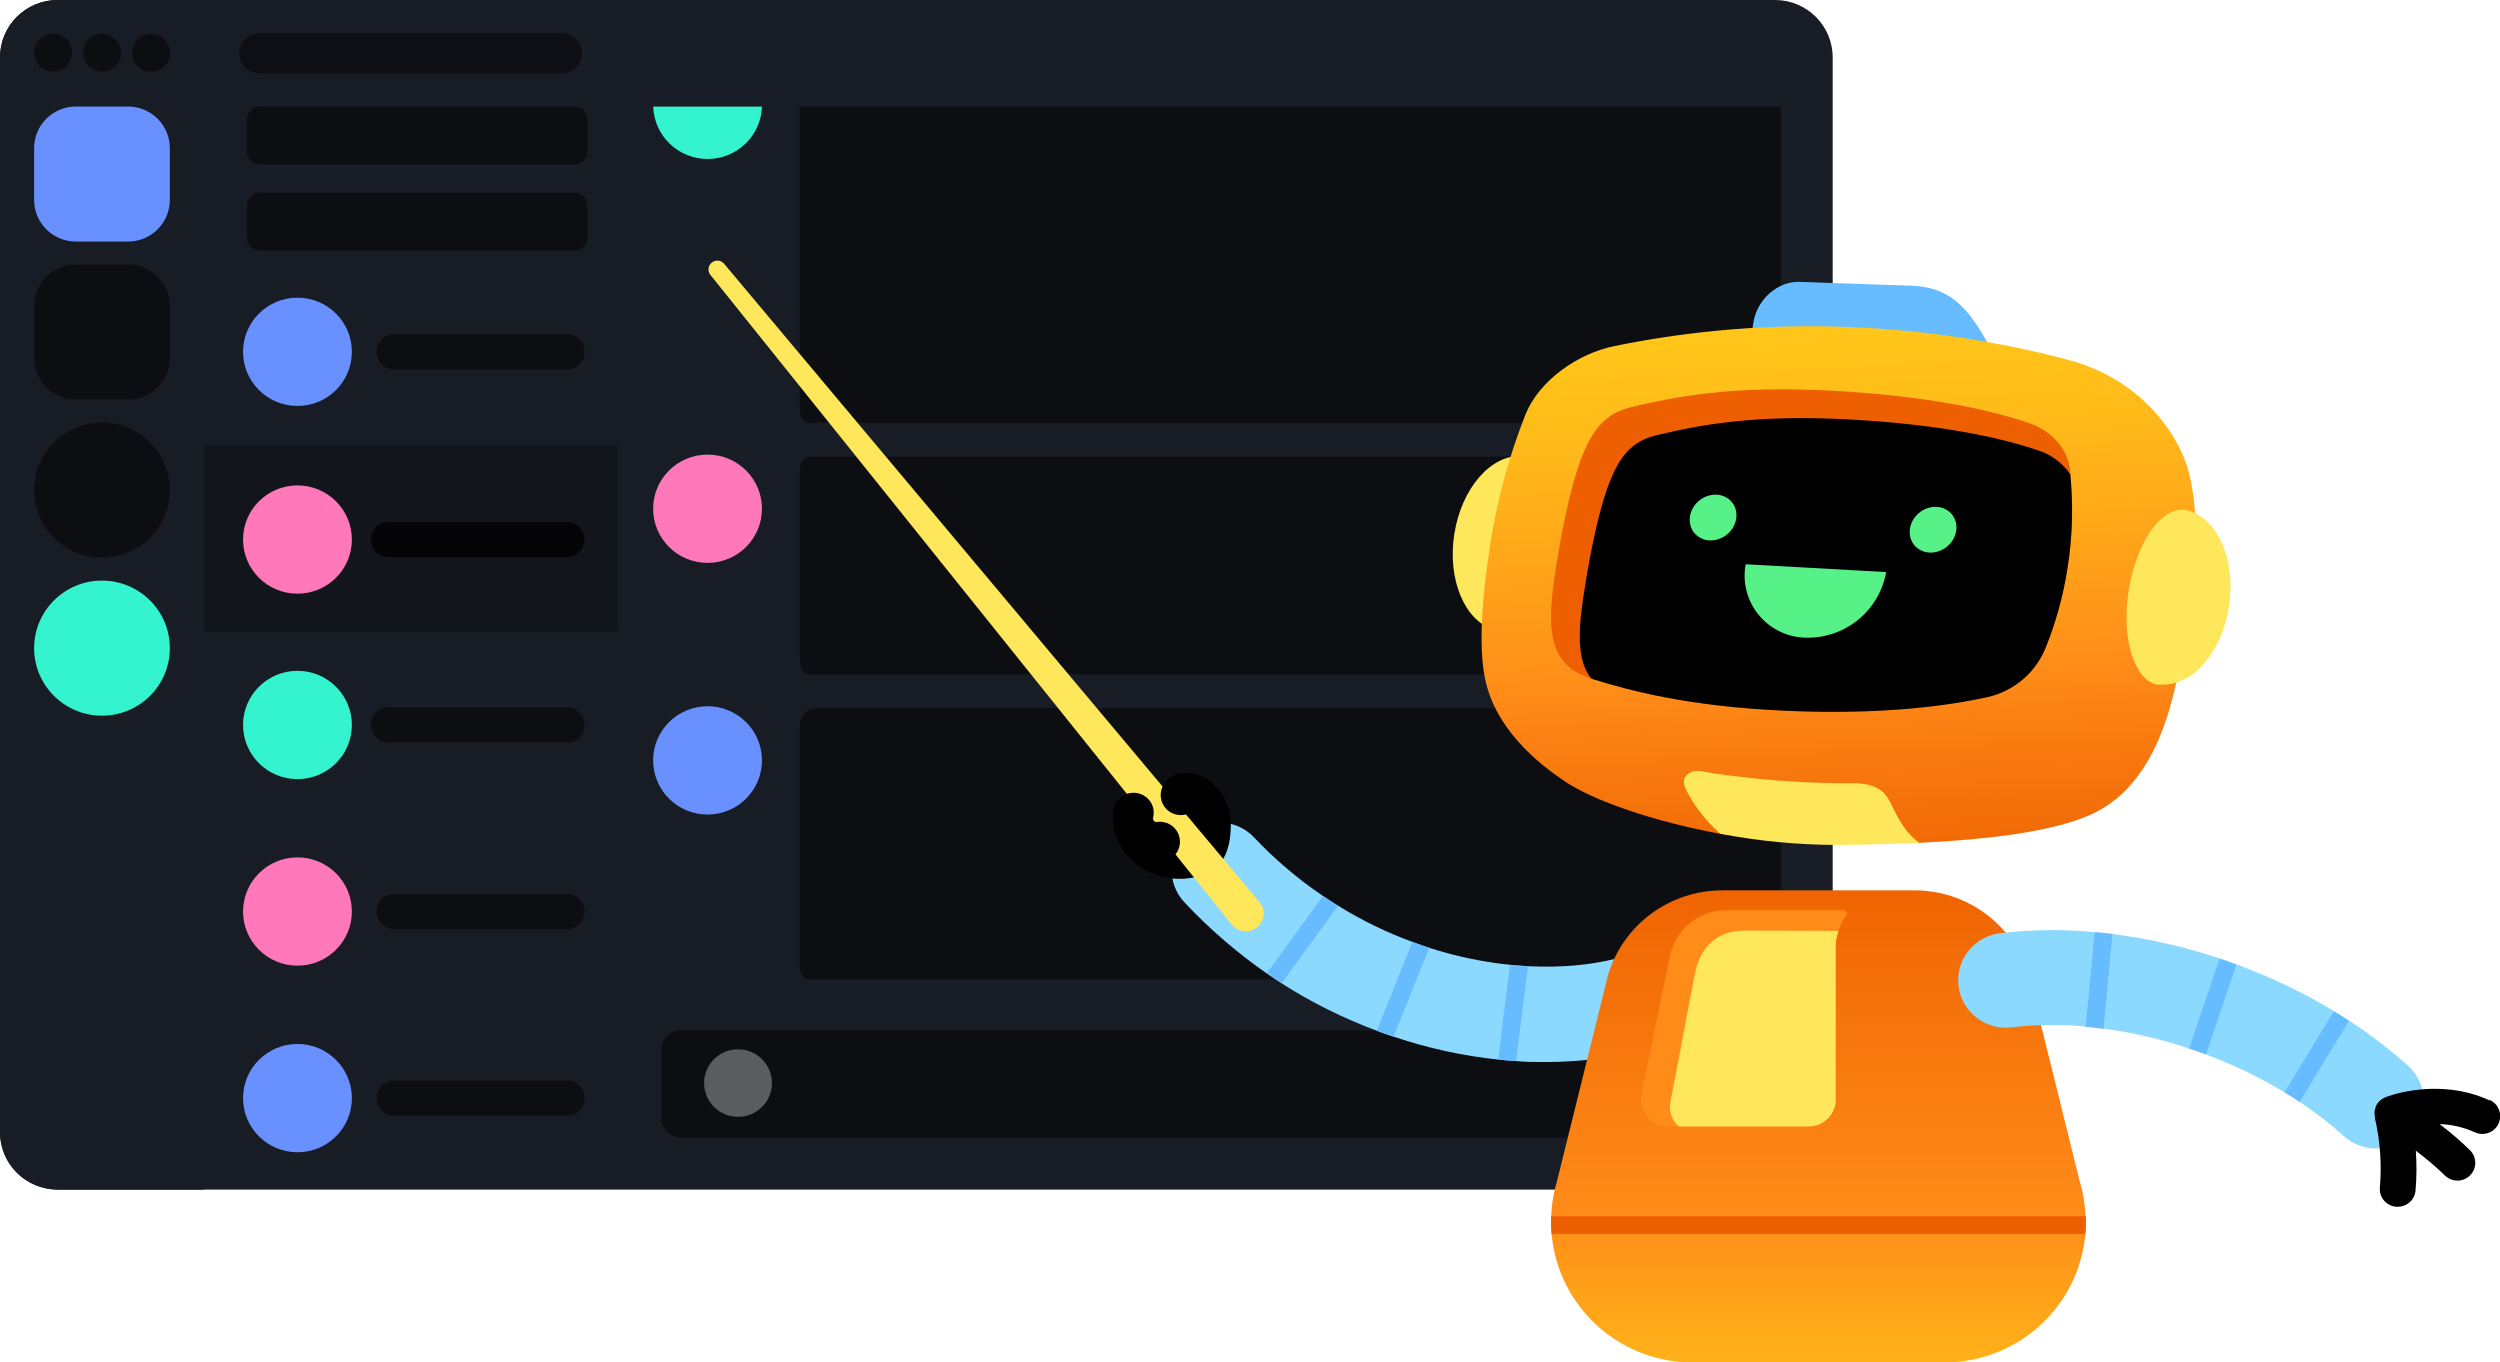 <svg xmlns="http://www.w3.org/2000/svg" width="200" height="109" viewBox="0 0 200 109" fill="none">
<g clip-path="url(#clip0_9_18046)">
<path d="M142.001 0H4.615C2.066 0 0 2.056 0 4.592V90.574C0 93.11 2.066 95.166 4.615 95.166H142.001C144.549 95.166 146.615 93.11 146.615 90.574V4.592C146.615 2.056 144.549 0 142.001 0Z" fill="#181C25"/>
<path d="M16.316 0V95.166H4.615C3.391 95.166 2.217 94.683 1.352 93.821C0.486 92.96 0 91.792 0 90.574L0 4.592C0 3.374 0.486 2.206 1.352 1.345C2.217 0.484 3.391 0 4.615 0L16.316 0Z" fill="#181C25"/>
<path d="M49.442 35.61H16.315V50.533H49.442V35.61Z" fill="rgba(0,0,0,.25)"/>
<path d="M8.158 57.254C11.156 57.254 13.587 54.835 13.587 51.851C13.587 48.867 11.156 46.448 8.158 46.448C5.159 46.448 2.729 48.867 2.729 51.851C2.729 54.835 5.159 57.254 8.158 57.254Z" fill="#34F4CF"/>
<path d="M10.239 8.521H6.077C4.228 8.521 2.729 10.013 2.729 11.853V15.995C2.729 17.835 4.228 19.326 6.077 19.326H10.239C12.088 19.326 13.587 17.835 13.587 15.995V11.853C13.587 10.013 12.088 8.521 10.239 8.521Z" fill="#6990FF"/>
<path d="M10.239 21.16H6.077C4.228 21.16 2.729 22.652 2.729 24.492V28.634C2.729 30.474 4.228 31.965 6.077 31.965H10.239C12.088 31.965 13.587 30.474 13.587 28.634V24.492C13.587 22.652 12.088 21.16 10.239 21.16Z" fill="rgba(0,0,0,.5)"/>
<path d="M8.158 44.609C11.156 44.609 13.587 42.191 13.587 39.207C13.587 36.223 11.156 33.804 8.158 33.804C5.159 33.804 2.729 36.223 2.729 39.207C2.729 42.191 5.159 44.609 8.158 44.609Z" fill="rgba(0,0,0,.5)"/>
<path d="M4.248 5.734C5.087 5.734 5.767 5.058 5.767 4.223C5.767 3.388 5.087 2.711 4.248 2.711C3.409 2.711 2.729 3.388 2.729 4.223C2.729 5.058 3.409 5.734 4.248 5.734Z" fill="rgba(0,0,0,.5)"/>
<path d="M8.167 5.734C9.006 5.734 9.686 5.058 9.686 4.223C9.686 3.388 9.006 2.711 8.167 2.711C7.328 2.711 6.648 3.388 6.648 4.223C6.648 5.058 7.328 5.734 8.167 5.734Z" fill="rgba(0,0,0,.5)"/>
<path d="M12.086 5.734C12.925 5.734 13.606 5.058 13.606 4.223C13.606 3.388 12.925 2.711 12.086 2.711C11.248 2.711 10.567 3.388 10.567 4.223C10.567 5.058 11.248 5.734 12.086 5.734Z" fill="rgba(0,0,0,.5)"/>
<path d="M45.927 8.521H20.816C20.227 8.521 19.749 8.996 19.749 9.583V12.104C19.749 12.69 20.227 13.165 20.816 13.165H45.927C46.516 13.165 46.994 12.69 46.994 12.104V9.583C46.994 8.996 46.516 8.521 45.927 8.521Z" fill="rgba(0,0,0,.5)"/>
<path d="M23.797 32.477C26.201 32.477 28.15 30.538 28.15 28.146C28.15 25.753 26.201 23.814 23.797 23.814C21.393 23.814 19.444 25.753 19.444 28.146C19.444 30.538 21.393 32.477 23.797 32.477Z" fill="#6990FF"/>
<path d="M45.565 26.743H31.336C30.998 26.795 30.691 26.965 30.469 27.223C30.247 27.48 30.125 27.808 30.125 28.148C30.125 28.488 30.247 28.816 30.469 29.074C30.691 29.331 30.998 29.502 31.336 29.553H45.565C45.902 29.502 46.21 29.331 46.432 29.074C46.654 28.816 46.776 28.488 46.776 28.148C46.776 27.808 46.654 27.48 46.432 27.223C46.21 26.965 45.902 26.795 45.565 26.743Z" fill="rgba(0,0,0,.5)"/>
<path d="M44.851 2.659H20.84C20.621 2.647 20.401 2.679 20.195 2.755C19.989 2.83 19.801 2.946 19.642 3.096C19.483 3.247 19.356 3.427 19.269 3.628C19.182 3.828 19.138 4.044 19.138 4.263C19.138 4.481 19.182 4.697 19.269 4.898C19.356 5.098 19.483 5.279 19.642 5.429C19.801 5.579 19.989 5.696 20.195 5.771C20.401 5.846 20.621 5.879 20.84 5.867H44.851C45.07 5.879 45.289 5.846 45.495 5.771C45.701 5.696 45.889 5.579 46.049 5.429C46.208 5.279 46.335 5.098 46.422 4.898C46.508 4.697 46.553 4.481 46.553 4.263C46.553 4.044 46.508 3.828 46.422 3.628C46.335 3.427 46.208 3.247 46.049 3.096C45.889 2.946 45.701 2.83 45.495 2.755C45.289 2.679 45.07 2.647 44.851 2.659Z" fill="rgba(0,0,0,.45)"/>
<path d="M141.12 53.946H64.862C64.114 53.946 63.986 53.344 63.986 52.604V37.87C63.986 37.131 64.114 36.529 64.862 36.529H141.12C141.477 36.529 141.82 36.67 142.073 36.922C142.325 37.173 142.467 37.515 142.467 37.87V52.604C142.467 52.96 142.325 53.301 142.073 53.553C141.82 53.804 141.477 53.946 141.12 53.946Z" fill="rgba(0,0,0,.5)"/>
<path d="M23.797 47.495C26.201 47.495 28.15 45.556 28.15 43.164C28.15 40.772 26.201 38.832 23.797 38.832C21.393 38.832 19.444 40.772 19.444 43.164C19.444 45.556 21.393 47.495 23.797 47.495Z" fill="#FF78B9"/>
<path d="M45.565 41.761H31.336C31.131 41.728 30.922 41.739 30.722 41.794C30.522 41.849 30.337 41.947 30.179 42.08C30.021 42.214 29.894 42.38 29.807 42.567C29.72 42.754 29.674 42.958 29.674 43.164C29.674 43.37 29.72 43.574 29.807 43.761C29.894 43.949 30.021 44.115 30.179 44.248C30.337 44.382 30.522 44.479 30.722 44.534C30.922 44.589 31.131 44.6 31.336 44.567H45.565C45.899 44.512 46.203 44.341 46.422 44.084C46.641 43.827 46.761 43.501 46.761 43.164C46.761 42.827 46.641 42.501 46.422 42.244C46.203 41.987 45.899 41.816 45.565 41.761Z" fill="rgba(0,0,0,.75)"/>
<path d="M23.797 62.329C26.201 62.329 28.15 60.39 28.15 57.998C28.15 55.605 26.201 53.666 23.797 53.666C21.393 53.666 19.444 55.605 19.444 57.998C19.444 60.39 21.393 62.329 23.797 62.329Z" fill="#34F4CF"/>
<path d="M45.565 56.595H31.336C31.131 56.561 30.922 56.572 30.722 56.627C30.522 56.682 30.337 56.78 30.179 56.913C30.021 57.047 29.894 57.213 29.807 57.4C29.72 57.587 29.674 57.791 29.674 57.997C29.674 58.204 29.72 58.407 29.807 58.595C29.894 58.782 30.021 58.948 30.179 59.081C30.337 59.215 30.522 59.313 30.722 59.368C30.922 59.423 31.131 59.434 31.336 59.4H45.565C45.899 59.345 46.203 59.174 46.422 58.917C46.641 58.66 46.761 58.334 46.761 57.997C46.761 57.66 46.641 57.334 46.422 57.078C46.203 56.821 45.899 56.65 45.565 56.595Z" fill="rgba(0,0,0,.5)"/>
<path d="M23.797 77.253C26.201 77.253 28.15 75.313 28.15 72.921C28.15 70.529 26.201 68.59 23.797 68.59C21.393 68.59 19.444 70.529 19.444 72.921C19.444 75.313 21.393 77.253 23.797 77.253Z" fill="#FF78B9"/>
<path d="M45.565 71.518H31.336C30.998 71.57 30.691 71.74 30.469 71.998C30.247 72.255 30.125 72.584 30.125 72.923C30.125 73.263 30.247 73.591 30.469 73.849C30.691 74.107 30.998 74.277 31.336 74.329H45.565C45.899 74.274 46.203 74.103 46.422 73.846C46.641 73.589 46.761 73.263 46.761 72.926C46.761 72.589 46.641 72.263 46.422 72.006C46.203 71.749 45.899 71.578 45.565 71.523V71.518Z" fill="rgba(0,0,0,.5)"/>
<path d="M23.797 92.181C26.201 92.181 28.15 90.242 28.15 87.849C28.15 85.457 26.201 83.518 23.797 83.518C21.393 83.518 19.444 85.457 19.444 87.849C19.444 90.242 21.393 92.181 23.797 92.181Z" fill="#6990FF"/>
<path d="M45.565 86.442H31.336C30.998 86.493 30.691 86.664 30.469 86.921C30.247 87.179 30.125 87.507 30.125 87.847C30.125 88.186 30.247 88.515 30.469 88.772C30.691 89.03 30.998 89.2 31.336 89.252H45.565C45.902 89.2 46.21 89.03 46.432 88.772C46.654 88.515 46.776 88.186 46.776 87.847C46.776 87.507 46.654 87.179 46.432 86.921C46.21 86.664 45.902 86.493 45.565 86.442Z" fill="rgba(0,0,0,.5)"/>
<path d="M45.927 15.407H20.816C20.227 15.407 19.749 15.882 19.749 16.468V18.99C19.749 19.576 20.227 20.051 20.816 20.051H45.927C46.516 20.051 46.994 19.576 46.994 18.99V16.468C46.994 15.882 46.516 15.407 45.927 15.407Z" fill="rgba(0,0,0,.5)"/>
<path d="M56.604 45.031C59.008 45.031 60.957 43.092 60.957 40.7C60.957 38.307 59.008 36.368 56.604 36.368C54.2 36.368 52.251 38.307 52.251 40.7C52.251 43.092 54.2 45.031 56.604 45.031Z" fill="#FF78B9"/>
<path d="M65.338 56.656H141.12C141.478 56.656 141.822 56.798 142.076 57.05C142.33 57.303 142.472 57.645 142.472 58.002V77.011C142.472 77.368 142.33 77.71 142.076 77.963C141.822 78.215 141.478 78.357 141.12 78.357H64.862C64.629 78.357 64.406 78.265 64.242 78.101C64.078 77.938 63.986 77.716 63.986 77.485V58.002C63.986 57.645 64.128 57.303 64.382 57.05C64.635 56.798 64.979 56.656 65.338 56.656Z" fill="rgba(0,0,0,.5)"/>
<path d="M56.604 65.163C59.008 65.163 60.957 63.224 60.957 60.831C60.957 58.439 59.008 56.5 56.604 56.5C54.2 56.5 52.251 58.439 52.251 60.831C52.251 63.224 54.2 65.163 56.604 65.163Z" fill="#6990FF"/>
<path d="M60.957 8.53C60.919 9.654 60.445 10.719 59.633 11.5C58.821 12.282 57.736 12.719 56.606 12.719C55.477 12.719 54.392 12.282 53.58 11.5C52.768 10.719 52.294 9.654 52.256 8.53H60.957Z" fill="#34F4CF"/>
<path d="M63.986 8.53V32.472C63.986 33.217 64.114 33.818 64.862 33.818H141.12C141.477 33.817 141.82 33.675 142.073 33.422C142.325 33.17 142.467 32.829 142.467 32.472V8.53H63.986Z" fill="rgba(0,0,0,.5)"/>
<path d="M140.939 82.418H54.452C53.605 82.418 52.918 83.101 52.918 83.944V89.48C52.918 90.322 53.605 91.005 54.452 91.005H140.939C141.786 91.005 142.472 90.322 142.472 89.48V83.944C142.472 83.101 141.786 82.418 140.939 82.418Z" fill="rgba(0,0,0,.5)"/>
<path d="M59.042 89.347C60.541 89.347 61.757 88.137 61.757 86.645C61.757 85.154 60.541 83.944 59.042 83.944C57.543 83.944 56.328 85.154 56.328 86.645C56.328 88.137 57.543 89.347 59.042 89.347Z" fill="#5A5D60"/>
<path d="M138.524 80.565C135.219 83.309 129.809 84.963 123.59 84.963C122.842 84.963 122.08 84.963 121.309 84.887C120.832 84.859 120.356 84.821 119.88 84.769C117.026 84.47 114.215 83.855 111.498 82.935C111.051 82.788 110.598 82.632 110.151 82.461C107.483 81.47 104.929 80.199 102.531 78.67C102.136 78.418 101.741 78.153 101.345 77.878C98.959 76.22 96.755 74.317 94.769 72.201C94.425 71.838 94.156 71.411 93.978 70.945C93.799 70.479 93.715 69.982 93.73 69.484C93.744 68.985 93.858 68.494 94.063 68.039C94.268 67.584 94.561 67.174 94.926 66.831C95.29 66.489 95.719 66.222 96.188 66.044C96.656 65.867 97.155 65.783 97.656 65.797C98.157 65.812 98.65 65.924 99.108 66.129C99.565 66.333 99.978 66.625 100.321 66.988C101.983 68.748 103.834 70.322 105.841 71.679C106.236 71.945 106.636 72.205 107.041 72.452C108.919 73.618 110.912 74.59 112.989 75.352C113.437 75.518 113.884 75.674 114.341 75.826C116.05 76.375 117.803 76.779 119.58 77.035C119.994 77.096 120.404 77.144 120.809 77.181C121.294 77.232 121.771 77.27 122.237 77.295C127.595 77.575 131.733 76.3 133.643 74.712C134.029 74.394 134.475 74.153 134.954 74.006C135.433 73.858 135.937 73.806 136.437 73.852C136.937 73.898 137.422 74.042 137.866 74.275C138.31 74.508 138.704 74.826 139.024 75.21C139.345 75.594 139.586 76.038 139.734 76.515C139.883 76.992 139.935 77.493 139.889 77.991C139.842 78.488 139.698 78.971 139.464 79.413C139.23 79.855 138.91 80.246 138.524 80.565Z" fill="#8CD9FF"/>
<path d="M107.041 72.471L102.541 78.632C102.145 78.38 101.75 78.115 101.355 77.84L105.841 71.679C106.236 71.964 106.636 72.224 107.041 72.471Z" fill="#66BCFF"/>
<path d="M114.342 75.826L111.484 82.935C111.037 82.788 110.584 82.632 110.136 82.461L112.994 75.352C113.437 75.532 113.884 75.689 114.342 75.826Z" fill="#66BCFF"/>
<path d="M122.242 77.3L121.29 84.883C120.813 84.854 120.337 84.816 119.861 84.764L120.79 77.205C121.291 77.234 121.775 77.265 122.242 77.3Z" fill="#66BCFF"/>
<path d="M98.397 67.03C98.626 65.348 98.297 63.836 96.969 62.632C96.016 61.737 93.859 61.31 93.016 62.86C92.611 63.609 92.959 63.59 92.959 63.59L92.192 65.011L90.416 63.732L89.263 64.263C88.787 65.395 89.087 67.319 90.364 68.618C91.106 69.382 92.054 69.918 93.095 70.161C94.135 70.404 95.224 70.344 96.231 69.987C97.431 69.528 98.164 68.717 98.397 67.03Z" fill="black"/>
<path d="M57.899 21.065L100.76 72.167C100.88 72.311 100.971 72.477 101.027 72.655C101.083 72.833 101.103 73.021 101.086 73.207C101.07 73.393 101.016 73.574 100.929 73.74C100.842 73.905 100.723 74.052 100.579 74.172C100.435 74.292 100.268 74.382 100.089 74.438C99.91 74.494 99.721 74.514 99.534 74.497C99.347 74.481 99.165 74.427 98.999 74.341C98.832 74.254 98.685 74.135 98.564 73.992L56.804 21.956C56.703 21.81 56.66 21.632 56.685 21.456C56.71 21.28 56.8 21.12 56.938 21.008C57.077 20.895 57.252 20.839 57.43 20.849C57.608 20.86 57.776 20.937 57.899 21.065Z" fill="#FFE75C"/>
<path d="M95.933 64.264C96.298 63.457 95.938 62.508 95.127 62.145C94.317 61.781 93.364 62.14 92.998 62.946C92.633 63.753 92.993 64.701 93.804 65.065C94.614 65.429 95.567 65.07 95.933 64.264Z" fill="black"/>
<path d="M93.34 65.841C93.094 65.75 92.829 65.721 92.569 65.755C92.523 65.763 92.477 65.76 92.433 65.746C92.39 65.732 92.35 65.708 92.318 65.675C92.287 65.642 92.263 65.602 92.25 65.558C92.237 65.515 92.236 65.468 92.245 65.424C92.316 65.153 92.316 64.869 92.245 64.599C92.155 64.277 91.966 63.99 91.705 63.779C91.444 63.568 91.124 63.444 90.788 63.422C90.453 63.401 90.119 63.484 89.833 63.66C89.547 63.836 89.323 64.096 89.193 64.404C89.062 64.713 89.031 65.054 89.104 65.38C89.177 65.707 89.35 66.003 89.6 66.227C89.85 66.451 90.163 66.592 90.497 66.631C90.831 66.669 91.169 66.604 91.464 66.443C91.329 66.636 91.239 66.856 91.2 67.088C91.161 67.32 91.175 67.558 91.24 67.784C91.316 68.046 91.458 68.285 91.653 68.477C91.848 68.67 92.089 68.809 92.354 68.882C92.618 68.956 92.897 68.961 93.164 68.897C93.431 68.833 93.677 68.702 93.878 68.516C94.08 68.331 94.231 68.097 94.316 67.838C94.402 67.578 94.419 67.301 94.366 67.033C94.314 66.765 94.193 66.515 94.016 66.306C93.839 66.097 93.611 65.937 93.354 65.841H93.34Z" fill="black"/>
<path d="M166.831 98.716C166.582 101.523 165.286 104.136 163.198 106.039C161.11 107.943 158.381 108.999 155.549 109H135.41C132.578 109 129.848 107.944 127.76 106.041C125.671 104.137 124.376 101.524 124.128 98.716C124.083 98.243 124.072 97.769 124.095 97.294C124.129 96.33 124.289 95.374 124.571 94.451L128.657 77.954C129.251 76.007 130.459 74.302 132.102 73.091C133.745 71.879 135.736 71.227 137.781 71.229H153.154C155.199 71.227 157.19 71.879 158.833 73.091C160.476 74.302 161.684 76.007 162.278 77.954L166.364 94.451C166.646 95.374 166.807 96.33 166.84 97.294C166.871 97.768 166.868 98.243 166.831 98.716Z" fill="url(#paint0_linear_9_18046)"/>
<path d="M166.831 98.716H124.128C124.083 98.243 124.072 97.768 124.095 97.294H166.86C166.883 97.768 166.874 98.243 166.831 98.716Z" fill="#ED5F00"/>
<path d="M147.682 73.243L147.577 73.4C147.36 73.732 147.191 74.092 147.072 74.471C146.925 74.911 146.851 75.372 146.853 75.836V88.157C146.802 88.694 146.552 89.193 146.151 89.555C145.751 89.918 145.228 90.119 144.686 90.119H133.448C133.125 90.119 132.806 90.048 132.515 89.911C132.223 89.773 131.966 89.573 131.762 89.324C131.558 89.076 131.412 88.785 131.334 88.474C131.257 88.162 131.25 87.837 131.314 87.522L133.6 76.456C133.813 75.43 134.374 74.508 135.191 73.846C136.007 73.183 137.028 72.822 138.081 72.822H147.463C147.513 72.819 147.563 72.831 147.607 72.856C147.65 72.881 147.686 72.918 147.709 72.962C147.732 73.007 147.742 73.057 147.737 73.107C147.732 73.156 147.713 73.204 147.682 73.243Z" fill="#FF8C19"/>
<path d="M147.072 74.471C146.925 74.911 146.851 75.372 146.853 75.836V88.157C146.802 88.694 146.552 89.193 146.151 89.555C145.751 89.918 145.228 90.119 144.687 90.119H134.295C134.022 89.876 133.817 89.567 133.701 89.221C133.585 88.875 133.562 88.505 133.633 88.148L135.567 78.025C136.043 75.504 137.538 74.447 139.662 74.447L147.072 74.471Z" fill="#FFE75C"/>
<path d="M192.904 90.636C192.568 91.005 192.163 91.305 191.711 91.518C191.258 91.731 190.769 91.853 190.269 91.878C189.769 91.902 189.269 91.829 188.798 91.661C188.327 91.494 187.894 91.236 187.523 90.901C186.408 89.897 185.219 88.976 183.966 88.148C183.57 87.882 183.17 87.626 182.761 87.385C180.767 86.182 178.664 85.168 176.479 84.356C176.036 84.186 175.584 84.029 175.132 83.883C172.906 83.133 170.612 82.598 168.283 82.285C167.807 82.219 167.331 82.162 166.855 82.124C164.88 81.936 162.891 81.956 160.921 82.186C159.918 82.306 158.907 82.024 158.112 81.403C157.318 80.782 156.803 79.872 156.683 78.873C156.562 77.875 156.845 76.869 157.469 76.078C158.094 75.287 159.008 74.775 160.011 74.656C162.528 74.359 165.07 74.33 167.593 74.57C168.069 74.608 168.545 74.66 169.022 74.722C171.938 75.091 174.809 75.75 177.594 76.689C178.046 76.835 178.494 76.992 178.941 77.162C181.655 78.157 184.265 79.409 186.737 80.902C187.147 81.148 187.547 81.404 187.947 81.665C189.612 82.747 191.189 83.956 192.666 85.281C193.411 85.96 193.855 86.905 193.899 87.909C193.944 88.913 193.586 89.894 192.904 90.636Z" fill="#8CD9FF"/>
<path d="M187.918 81.665L183.966 88.148C183.57 87.882 183.17 87.626 182.761 87.385L186.709 80.892C187.118 81.148 187.518 81.404 187.918 81.665Z" fill="#66BCFF"/>
<path d="M178.913 77.162L176.479 84.356C176.036 84.186 175.584 84.029 175.132 83.883L177.565 76.693C178.018 76.835 178.465 76.992 178.913 77.162Z" fill="#66BCFF"/>
<path d="M168.993 74.722L168.283 82.304C167.807 82.238 167.331 82.181 166.855 82.143L167.574 74.594C168.05 74.608 168.522 74.66 168.993 74.722Z" fill="#66BCFF"/>
<path d="M199.171 88.034C195.057 86.138 190.999 87.712 190.833 87.778L190.79 87.802C190.729 87.828 190.67 87.858 190.614 87.892L190.547 87.935L190.495 87.968C190.456 87.996 190.428 88.029 190.395 88.058L190.347 88.096C190.291 88.157 190.238 88.222 190.19 88.29L190.166 88.323C190.128 88.385 190.095 88.446 190.061 88.513V88.56C190.032 88.631 190.009 88.704 189.99 88.778C189.954 88.953 189.954 89.134 189.99 89.309V89.333C189.987 89.369 189.987 89.405 189.99 89.442C190.413 91.261 190.548 93.135 190.39 94.996C190.355 95.371 190.472 95.744 190.714 96.034C190.956 96.324 191.303 96.506 191.68 96.541H191.814C192.171 96.542 192.517 96.41 192.781 96.171C193.046 95.931 193.21 95.602 193.242 95.247C193.335 94.186 193.343 93.12 193.266 92.058C194.094 92.675 194.88 93.346 195.619 94.067C195.89 94.318 196.248 94.455 196.618 94.448C196.988 94.442 197.341 94.293 197.603 94.032C197.865 93.772 198.015 93.42 198.021 93.052C198.028 92.684 197.89 92.327 197.638 92.058C196.863 91.293 196.037 90.581 195.166 89.925C196.14 89.958 197.098 90.182 197.986 90.584C198.33 90.742 198.723 90.758 199.079 90.628C199.435 90.498 199.724 90.232 199.883 89.889C200.042 89.547 200.058 89.156 199.927 88.801C199.797 88.447 199.53 88.159 199.186 88.001L199.171 88.034Z" fill="black"/>
<path d="M139.739 29.022L140.281 25.752C140.586 23.923 142.239 22.487 143.977 22.549L152.911 22.857C156.325 22.975 157.845 24.956 159.926 29.217L139.739 29.022Z" fill="#66BCFF"/>
<path d="M116.346 42.719C115.775 46.372 117.18 49.671 119.518 50.382C119.617 50.418 119.719 50.445 119.823 50.462H119.88H119.937C121.804 50.642 123.747 47.808 124.356 44.022C124.966 40.235 123.952 36.913 122.128 36.487H122.056H122.013C121.907 36.479 121.801 36.479 121.694 36.487C119.261 36.378 116.918 39.069 116.346 42.719Z" fill="#FFE75C"/>
<path d="M174.651 51.604C173.974 55.87 172.636 62.85 167.136 65.225C164.326 66.438 159.778 67.12 153.535 67.428C153.125 67.428 150.082 66.661 150.082 66.661L140.339 65.078C140.339 65.078 140.677 67.272 137.61 66.703C132.271 65.718 127.466 64.054 125.147 62.486C123.047 61.064 119.432 58.22 118.732 53.908C118.313 51.405 118.556 47.747 119.242 43.429C119.791 39.919 120.727 36.48 122.033 33.174C123.133 30.416 126.271 28.259 129.176 27.681C135.325 26.424 141.605 25.913 147.877 26.16C153.804 26.389 159.688 27.266 165.421 28.776C171.788 30.468 174.608 35.378 175.198 38.141C176.203 42.709 175.332 47.339 174.651 51.604Z" fill="url(#paint1_linear_9_18046)"/>
<path d="M153.535 67.428C151.522 67.523 149.333 67.578 146.968 67.594C143.833 67.589 140.707 67.291 137.629 66.703C136.494 65.708 135.559 64.508 134.872 63.168C134.319 62.073 135.281 61.547 136.124 61.699L137.076 61.865C140.347 62.346 143.647 62.611 146.953 62.656H148.563C150.087 62.765 150.768 63.22 151.311 64.357C152.116 66.068 152.63 66.703 153.535 67.428Z" fill="#FFE75C"/>
<path d="M165.393 45.496C165.052 47.696 164.454 49.85 163.612 51.913C163.21 52.87 162.585 53.718 161.788 54.387C160.991 55.056 160.046 55.527 159.03 55.761C155.987 56.438 150.639 57.211 142.801 56.86C134.962 56.51 130.276 55.211 127.471 54.344L127.309 54.291C124.285 53.296 123.633 51.159 124.352 46.235C125.071 41.311 125.942 38.027 126.614 36.382C127.404 34.453 128.376 33.098 130.424 32.591C134.152 31.695 138.658 30.838 146.496 31.255C154.506 31.681 159.421 32.871 162.212 33.809C164.074 34.435 165.431 35.8 165.631 37.761V37.923C165.879 40.447 165.799 42.992 165.393 45.496Z" fill="#ED5F00"/>
<path d="M165.393 45.496C165.052 47.696 164.454 49.85 163.612 51.912C163.21 52.87 162.585 53.718 161.788 54.387C160.991 55.056 160.046 55.527 159.03 55.761C155.987 56.438 150.639 57.211 142.801 56.86C134.962 56.509 130.276 55.211 127.471 54.344L127.309 54.291C126.304 53.055 126.176 51.088 126.638 47.936C127.338 43.197 128.161 40.05 128.809 38.458C129.566 36.605 130.5 35.306 132.447 34.837C136.033 33.975 140.358 33.15 147.887 33.553C155.578 33.961 160.302 35.103 162.973 36.003C164.052 36.332 164.986 37.018 165.621 37.946C165.871 40.462 165.794 42.999 165.393 45.496Z" fill="black"/>
<path d="M138.185 42.736C139.005 42.043 139.16 40.884 138.532 40.148C137.904 39.412 136.73 39.377 135.91 40.07C135.09 40.763 134.935 41.922 135.563 42.658C136.192 43.394 137.366 43.429 138.185 42.736Z" fill="#57F287"/>
<path d="M155.783 43.71C156.603 43.017 156.758 41.859 156.13 41.123C155.502 40.387 154.328 40.352 153.508 41.045C152.688 41.738 152.533 42.897 153.161 43.633C153.79 44.369 154.964 44.403 155.783 43.71Z" fill="#57F287"/>
<path d="M139.653 45.14C139.522 45.843 139.544 46.565 139.719 47.258C139.894 47.952 140.217 48.599 140.667 49.156C141.116 49.714 141.681 50.168 142.323 50.488C142.965 50.809 143.669 50.987 144.387 51.012C145.925 51.067 147.431 50.566 148.627 49.602C149.822 48.637 150.627 47.275 150.892 45.766L139.653 45.14Z" fill="#57F287"/>
<path d="M178.318 48.533C178.889 44.884 177.484 41.586 175.146 40.875C175.047 40.837 174.945 40.809 174.841 40.79H174.775C174.756 40.788 174.736 40.788 174.717 40.79C172.851 40.605 170.908 43.439 170.298 47.225C169.688 51.012 170.703 54.334 172.527 54.765H172.598H172.641C172.747 54.777 172.854 54.777 172.96 54.765C175.403 54.874 177.746 52.187 178.318 48.533Z" fill="#FFE75C"/>
</g>
<defs>
<linearGradient id="paint0_linear_9_18046" x1="145.477" y1="126.113" x2="145.477" y2="55.77" gradientUnits="userSpaceOnUse">
<stop offset="0.12" stop-color="#FFC619"/>
<stop offset="0.2" stop-color="#FFBB19"/>
<stop offset="0.33" stop-color="#FF9F19"/>
<stop offset="0.41" stop-color="#FF8C19"/>
<stop offset="0.83" stop-color="#ED5F00"/>
</linearGradient>
<linearGradient id="paint1_linear_9_18046" x1="146.077" y1="26.312" x2="149.18" y2="89.837" gradientUnits="userSpaceOnUse">
<stop stop-color="#FFC619"/>
<stop offset="0.12" stop-color="#FFBB19"/>
<stop offset="0.32" stop-color="#FF9F19"/>
<stop offset="0.44" stop-color="#FF8C19"/>
<stop offset="0.54" stop-color="#F87A0F"/>
<stop offset="0.73" stop-color="#ED5F00"/>
</linearGradient>
<clipPath id="clip0_9_18046">
<rect width="200" height="109" fill="white"/>
</clipPath>
</defs>
</svg>